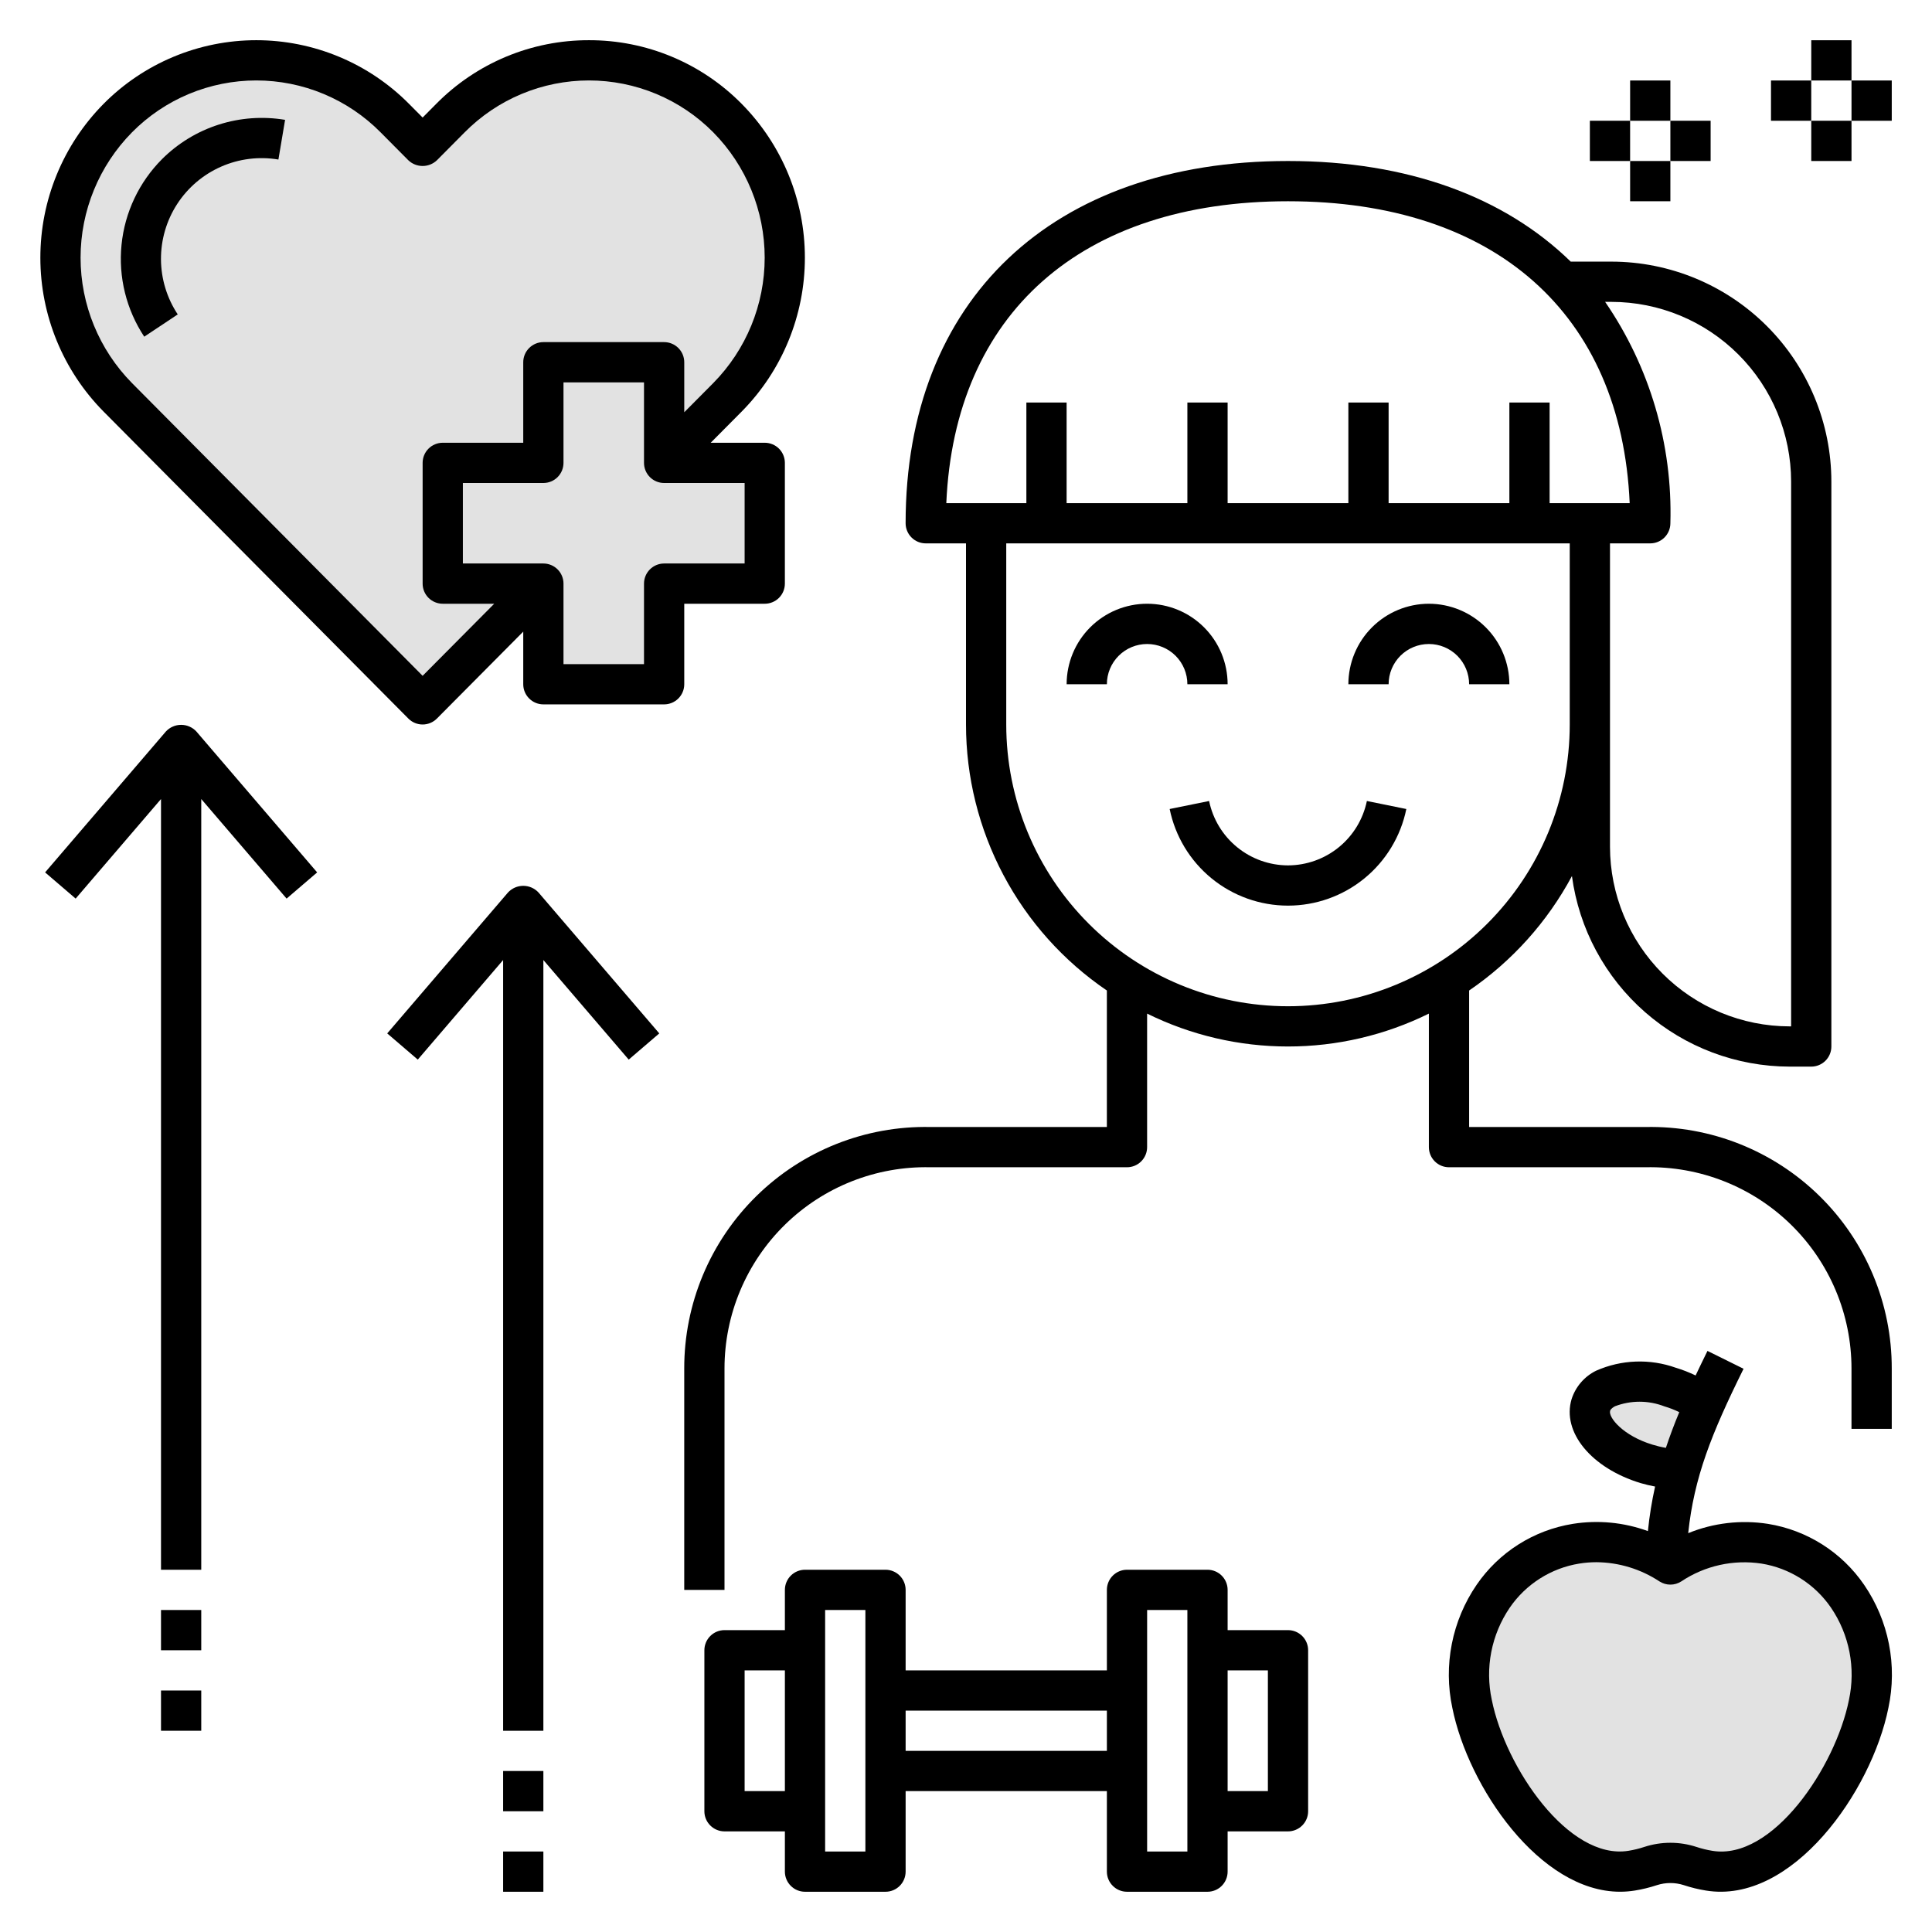 <svg width="125" height="125" viewBox="0 0 125 125" fill="none" xmlns="http://www.w3.org/2000/svg">
<path d="M76.823 44.271H79.427C79.427 42.889 78.879 41.565 77.902 40.588C76.925 39.611 75.6 39.062 74.219 39.062C72.838 39.062 71.513 39.611 70.536 40.588C69.559 41.565 69.011 42.889 69.011 44.271H71.615C71.615 43.58 71.889 42.918 72.378 42.429C72.866 41.941 73.528 41.667 74.219 41.667C74.91 41.667 75.572 41.941 76.061 42.429C76.549 42.918 76.823 43.58 76.823 44.271Z" fill="black"/>
<path d="M110 90.5L103.5 89.5L103 92.5L105.5 94.5L108.5 95.5L110 90.5Z" fill="#E2E2E2"/>
<path d="M99.5 101L95.5 105V109.5C95.5 111 96 112 96 113C96 114 96.5 114.5 97 115.5C97.5 116.5 97.5 116.5 98.5 117.5C99.3 118.3 99.5 119.167 99.5 119.5C100 120 101.2 121.1 102 121.5C103 122 105.5 121 106 121C106.4 121 108.5 121.333 109.5 121.5L114.5 120L119 115.5L121 108.5L119 103L114 100.5H108L99.5 101Z" fill="#E2E2E2"/>
<path d="M27.5 45.5L7.5 26L3.5 18.5L5 11L9 6L16 4L21.5 5L27 8.5L31 5.5L38 4L45 6L49 10L50.5 15.5L50 20.5L47.5 25.5L43 28L42 23.5L35 23V29.5L28.5 30V37.5L33.5 38.5L27.5 45.5Z" fill="#E2E2E2"/>
<path d="M35 29.5V23.5V23L42.5 23.5V29.5L49 30L49.5 37.5L43 38V44.5H35L34.5 38.5L29 37V30L35 29.5Z" fill="#E2E2E2"/>
<path d="M92.448 39.062C91.067 39.064 89.743 39.613 88.766 40.59C87.79 41.566 87.241 42.89 87.239 44.271H89.843C89.843 43.58 90.118 42.918 90.606 42.429C91.094 41.941 91.757 41.667 92.448 41.667C93.138 41.667 93.801 41.941 94.289 42.429C94.777 42.918 95.052 43.58 95.052 44.271H97.656C97.654 42.89 97.105 41.566 96.129 40.59C95.152 39.613 93.828 39.064 92.448 39.062Z" fill="black"/>
<path d="M93.75 75.521H106.484C108.217 75.483 109.941 75.793 111.554 76.43C113.167 77.067 114.636 78.021 115.875 79.233C117.115 80.446 118.099 81.894 118.772 83.493C119.444 85.091 119.791 86.808 119.791 88.542V92.448H122.396V88.542C122.399 86.465 121.988 84.408 121.186 82.492C120.384 80.576 119.207 78.839 117.725 77.384C116.243 75.928 114.485 74.784 112.555 74.016C110.625 73.249 108.561 72.875 106.484 72.917H95.052V64.086C97.831 62.188 100.113 59.648 101.704 56.682C102.165 60.092 103.845 63.22 106.435 65.486C109.024 67.753 112.347 69.005 115.788 69.01H117.187C117.533 69.01 117.864 68.873 118.108 68.629C118.352 68.385 118.489 68.054 118.489 67.708V31.153C118.485 27.381 116.985 23.765 114.318 21.098C111.651 18.431 108.035 16.931 104.264 16.927H101.626C97.343 12.747 91.09 10.417 83.333 10.417C68.073 10.417 58.593 19.397 58.593 33.854C58.593 34.2 58.731 34.531 58.975 34.775C59.219 35.019 59.55 35.156 59.895 35.156H62.5V46.875C62.501 50.269 63.332 53.612 64.921 56.612C66.51 59.612 68.807 62.178 71.614 64.086V72.917H60.182C58.105 72.875 56.041 73.249 54.111 74.016C52.181 74.784 50.423 75.928 48.941 77.384C47.459 78.839 46.282 80.576 45.48 82.492C44.678 84.408 44.267 86.465 44.27 88.542V102.865H46.875V88.542C46.875 86.808 47.222 85.091 47.894 83.493C48.567 81.894 49.551 80.446 50.791 79.233C52.03 78.021 53.499 77.067 55.112 76.43C56.725 75.793 58.449 75.483 60.182 75.521H72.916C73.262 75.521 73.593 75.384 73.837 75.139C74.081 74.895 74.218 74.564 74.218 74.219V65.58C77.053 66.98 80.172 67.708 83.333 67.708C86.494 67.708 89.613 66.98 92.448 65.58V74.219C92.448 74.564 92.585 74.895 92.829 75.139C93.073 75.384 93.404 75.521 93.75 75.521ZM104.264 19.531C107.345 19.535 110.299 20.76 112.477 22.939C114.656 25.118 115.882 28.072 115.885 31.153V66.406H115.788C112.707 66.403 109.753 65.177 107.574 62.998C105.395 60.82 104.17 57.866 104.166 54.785V35.156H106.771C107.116 35.156 107.447 35.019 107.691 34.775C107.935 34.531 108.073 34.2 108.073 33.854C108.219 28.753 106.741 23.738 103.852 19.531H104.264ZM83.333 13.021C96.726 13.021 104.903 20.293 105.44 32.552H100.26V26.042H97.656V32.552H89.843V26.042H87.239V32.552H79.427V26.042H76.823V32.552H69.01V26.042H66.406V32.552H61.226C61.763 20.293 69.94 13.021 83.333 13.021ZM65.104 46.875V35.156H101.562V46.875C101.562 51.71 99.642 56.346 96.223 59.765C92.804 63.184 88.168 65.104 83.333 65.104C78.498 65.104 73.862 63.184 70.443 59.765C67.024 56.346 65.104 51.71 65.104 46.875Z" fill="black"/>
<path d="M83.333 55.99C82.133 55.987 80.971 55.572 80.041 54.813C79.111 54.055 78.472 52.999 78.229 51.824L75.677 52.343C76.037 54.107 76.996 55.694 78.391 56.833C79.786 57.972 81.532 58.594 83.333 58.594C85.134 58.594 86.88 57.972 88.275 56.833C89.67 55.694 90.629 54.107 90.989 52.343L88.437 51.824C88.194 52.999 87.554 54.055 86.625 54.813C85.695 55.572 84.533 55.987 83.333 55.99Z" fill="black"/>
<path d="M44.271 44.271V39.062H49.479C49.825 39.062 50.156 38.925 50.4 38.681C50.644 38.437 50.781 38.106 50.781 37.76V29.948C50.781 29.603 50.644 29.271 50.4 29.027C50.156 28.783 49.825 28.646 49.479 28.646H45.982L47.995 26.62C50.61 23.97 52.076 20.397 52.076 16.673C52.076 12.95 50.61 9.377 47.995 6.727C46.703 5.416 45.164 4.376 43.466 3.668C41.768 2.959 39.946 2.597 38.106 2.601H38.106C36.266 2.597 34.444 2.959 32.746 3.667C31.048 4.376 29.508 5.415 28.217 6.726L27.344 7.605L26.471 6.727C25.178 5.419 23.637 4.382 21.94 3.674C20.242 2.966 18.422 2.601 16.582 2.601C14.743 2.601 12.922 2.966 11.225 3.674C9.527 4.382 7.987 5.419 6.693 6.727C4.078 9.377 2.611 12.95 2.611 16.674C2.611 20.397 4.078 23.971 6.694 26.621L26.42 46.49C26.541 46.612 26.685 46.709 26.843 46.775C27.002 46.841 27.172 46.875 27.344 46.875C27.516 46.875 27.686 46.841 27.844 46.775C28.003 46.709 28.147 46.612 28.268 46.49L33.854 40.866V44.271C33.854 44.616 33.991 44.947 34.236 45.191C34.48 45.436 34.811 45.573 35.156 45.573H42.969C43.314 45.573 43.645 45.436 43.89 45.191C44.134 44.947 44.271 44.616 44.271 44.271ZM27.344 43.725L8.542 24.787C6.409 22.625 5.213 19.71 5.213 16.673C5.213 13.636 6.409 10.722 8.542 8.56C9.594 7.497 10.846 6.653 12.226 6.077C13.607 5.502 15.087 5.205 16.583 5.205C18.078 5.205 19.559 5.502 20.939 6.078C22.319 6.654 23.571 7.498 24.623 8.561L26.42 10.37C26.669 10.607 27 10.739 27.344 10.739C27.688 10.739 28.018 10.607 28.268 10.37L30.065 8.56C31.117 7.497 32.369 6.653 33.749 6.078C35.129 5.502 36.61 5.205 38.105 5.205C39.601 5.205 41.081 5.502 42.462 6.078C43.842 6.653 45.094 7.497 46.146 8.56C48.279 10.722 49.475 13.636 49.475 16.673C49.475 19.709 48.279 22.624 46.147 24.785L44.271 26.673V23.438C44.271 23.092 44.134 22.761 43.89 22.517C43.645 22.273 43.314 22.135 42.969 22.135H35.156C34.811 22.135 34.48 22.273 34.236 22.517C33.991 22.761 33.854 23.092 33.854 23.438V28.646H28.646C28.301 28.646 27.969 28.783 27.725 29.027C27.481 29.271 27.344 29.603 27.344 29.948V37.76C27.344 38.106 27.481 38.437 27.725 38.681C27.969 38.925 28.301 39.062 28.646 39.062H31.976L27.344 43.725ZM41.667 37.76V42.969H36.458V37.76C36.458 37.415 36.321 37.084 36.077 36.84C35.833 36.596 35.502 36.458 35.156 36.458H29.948V31.25H35.156C35.502 31.25 35.833 31.113 36.077 30.869C36.321 30.624 36.458 30.293 36.458 29.948V24.74H41.667V29.948C41.667 30.293 41.804 30.624 42.048 30.869C42.292 31.113 42.623 31.25 42.969 31.25H48.177V36.458H42.969C42.623 36.458 42.292 36.596 42.048 36.84C41.804 37.084 41.667 37.415 41.667 37.76Z" fill="black"/>
<path d="M13.021 51.697L18.543 58.139L20.52 56.444L12.708 47.33C12.582 47.193 12.429 47.084 12.259 47.01C12.089 46.935 11.905 46.897 11.719 46.897C11.533 46.897 11.35 46.935 11.18 47.01C11.009 47.084 10.856 47.193 10.73 47.33L2.918 56.444L4.895 58.139L10.417 51.697V101.563H13.021V51.697Z" fill="black"/>
<path d="M13.021 104.167H10.417V106.771H13.021V104.167Z" fill="black"/>
<path d="M13.021 109.375H10.417V111.979H13.021V109.375Z" fill="black"/>
<path d="M35.156 62.114L40.678 68.556L42.655 66.861L34.843 57.746C34.717 57.61 34.564 57.501 34.394 57.426C34.223 57.352 34.04 57.313 33.854 57.313C33.668 57.313 33.484 57.352 33.314 57.426C33.144 57.501 32.991 57.61 32.865 57.746L25.053 66.861L27.03 68.556L32.552 62.114V111.979H35.156V62.114Z" fill="black"/>
<path d="M35.156 114.583H32.552V117.188H35.156V114.583Z" fill="black"/>
<path d="M35.156 119.792H32.552V122.396H35.156V119.792Z" fill="black"/>
<path d="M72.917 122.396H78.125C78.471 122.396 78.802 122.259 79.046 122.014C79.29 121.77 79.427 121.439 79.427 121.094V118.49H83.334C83.679 118.49 84.01 118.352 84.254 118.108C84.499 117.864 84.636 117.533 84.636 117.188V106.771C84.636 106.426 84.499 106.094 84.254 105.85C84.01 105.606 83.679 105.469 83.334 105.469H79.427V102.865C79.427 102.519 79.29 102.188 79.046 101.944C78.802 101.7 78.471 101.562 78.125 101.562H72.917C72.572 101.562 72.24 101.7 71.996 101.944C71.752 102.188 71.615 102.519 71.615 102.865V108.073H58.594V102.865C58.594 102.519 58.457 102.188 58.213 101.944C57.968 101.7 57.637 101.562 57.292 101.562H52.084C51.738 101.562 51.407 101.7 51.163 101.944C50.919 102.188 50.782 102.519 50.782 102.865V105.469H46.875C46.53 105.469 46.199 105.606 45.955 105.85C45.71 106.094 45.573 106.426 45.573 106.771V117.188C45.573 117.533 45.71 117.864 45.955 118.108C46.199 118.352 46.53 118.49 46.875 118.49H50.782V121.094C50.782 121.439 50.919 121.77 51.163 122.014C51.407 122.259 51.738 122.396 52.084 122.396H57.292C57.637 122.396 57.968 122.259 58.213 122.014C58.457 121.77 58.594 121.439 58.594 121.094V115.885H71.615V121.094C71.615 121.439 71.752 121.77 71.996 122.014C72.24 122.259 72.572 122.396 72.917 122.396ZM82.032 108.073V115.885H79.427V108.073H82.032ZM74.219 104.167H76.823V119.792H74.219V104.167ZM48.177 115.885V108.073H50.782V115.885H48.177ZM55.99 119.792H53.386V104.167H55.99V119.792ZM58.594 113.281V110.677H71.615V113.281H58.594Z" fill="black"/>
<path d="M104.819 122.395C105.139 122.395 105.459 122.369 105.775 122.318C106.259 122.239 106.736 122.123 107.201 121.969C107.767 121.787 108.376 121.786 108.942 121.968C109.407 122.122 109.884 122.239 110.368 122.317C115.937 123.233 121.09 115.924 122.18 110.496C122.471 109.133 122.482 107.724 122.212 106.357C121.942 104.989 121.397 103.69 120.61 102.54C119.895 101.495 118.975 100.606 117.905 99.928C116.836 99.249 115.639 98.796 114.389 98.594C112.646 98.322 110.861 98.529 109.226 99.195C109.611 95.574 110.722 92.776 112.808 88.559L110.473 87.404C110.2 87.956 109.95 88.478 109.706 88.993C109.295 88.794 108.868 88.627 108.43 88.495C106.748 87.894 104.9 87.962 103.267 88.685C102.893 88.869 102.56 89.127 102.288 89.442C102.015 89.758 101.81 90.125 101.682 90.522C101.039 92.655 102.963 94.992 106.151 95.957C106.458 96.047 106.769 96.121 107.084 96.179C106.872 97.13 106.717 98.092 106.619 99.061C105.064 98.494 103.39 98.333 101.756 98.594C100.506 98.796 99.309 99.249 98.24 99.928C97.17 100.606 96.25 101.495 95.535 102.54C94.748 103.69 94.203 104.989 93.933 106.357C93.663 107.724 93.674 109.133 93.965 110.496C94.993 115.613 99.62 122.395 104.819 122.395ZM106.913 93.468C105.011 92.892 104.046 91.704 104.175 91.275C104.216 91.141 104.409 91.027 104.491 90.984C105.518 90.592 106.653 90.594 107.679 90.989C108.012 91.087 108.337 91.213 108.649 91.365C108.32 92.154 108.034 92.92 107.782 93.676C107.488 93.626 107.198 93.556 106.913 93.468ZM97.676 104.022C98.193 103.265 98.859 102.622 99.632 102.131C100.406 101.639 101.271 101.31 102.176 101.164C102.543 101.104 102.914 101.074 103.286 101.074C104.736 101.085 106.153 101.516 107.364 102.315C107.575 102.452 107.821 102.525 108.072 102.525C108.324 102.525 108.57 102.452 108.781 102.315C110.307 101.298 112.157 100.888 113.969 101.164C114.874 101.31 115.739 101.639 116.513 102.131C117.286 102.622 117.952 103.265 118.469 104.022C119.056 104.885 119.461 105.859 119.66 106.884C119.859 107.909 119.847 108.963 119.627 109.984C118.75 114.353 114.666 120.394 110.786 119.747C110.437 119.69 110.093 119.606 109.757 119.495C108.662 119.138 107.481 119.138 106.386 119.496C106.05 119.607 105.706 119.691 105.357 119.747C101.483 120.367 97.395 114.353 96.519 109.983C96.298 108.963 96.286 107.909 96.485 106.884C96.684 105.859 97.09 104.885 97.676 104.022Z" fill="black"/>
<path d="M119.792 2.604H117.188V5.208H119.792V2.604Z" fill="black"/>
<path d="M119.792 7.812H117.188V10.417H119.792V7.812Z" fill="black"/>
<path d="M122.396 5.208H119.792V7.813H122.396V5.208Z" fill="black"/>
<path d="M117.187 5.208H114.583V7.813H117.187V5.208Z" fill="black"/>
<path d="M108.073 5.208H105.469V7.813H108.073V5.208Z" fill="black"/>
<path d="M108.073 10.417H105.469V13.021H108.073V10.417Z" fill="black"/>
<path d="M110.677 7.812H108.073V10.417H110.677V7.812Z" fill="black"/>
<path d="M105.468 7.812H102.864V10.417H105.468V7.812Z" fill="black"/>
<path d="M10.482 10.297C8.997 11.787 8.072 13.743 7.863 15.836C7.653 17.928 8.172 20.029 9.332 21.784L11.5 20.342C10.798 19.283 10.421 18.043 10.415 16.773C10.41 15.503 10.775 14.259 11.467 13.194C12.159 12.13 13.148 11.29 14.311 10.78C15.474 10.27 16.76 10.111 18.013 10.322L18.445 7.754C17.011 7.514 15.54 7.619 14.155 8.061C12.77 8.503 11.511 9.27 10.482 10.297Z" fill="black"/>
</svg>

